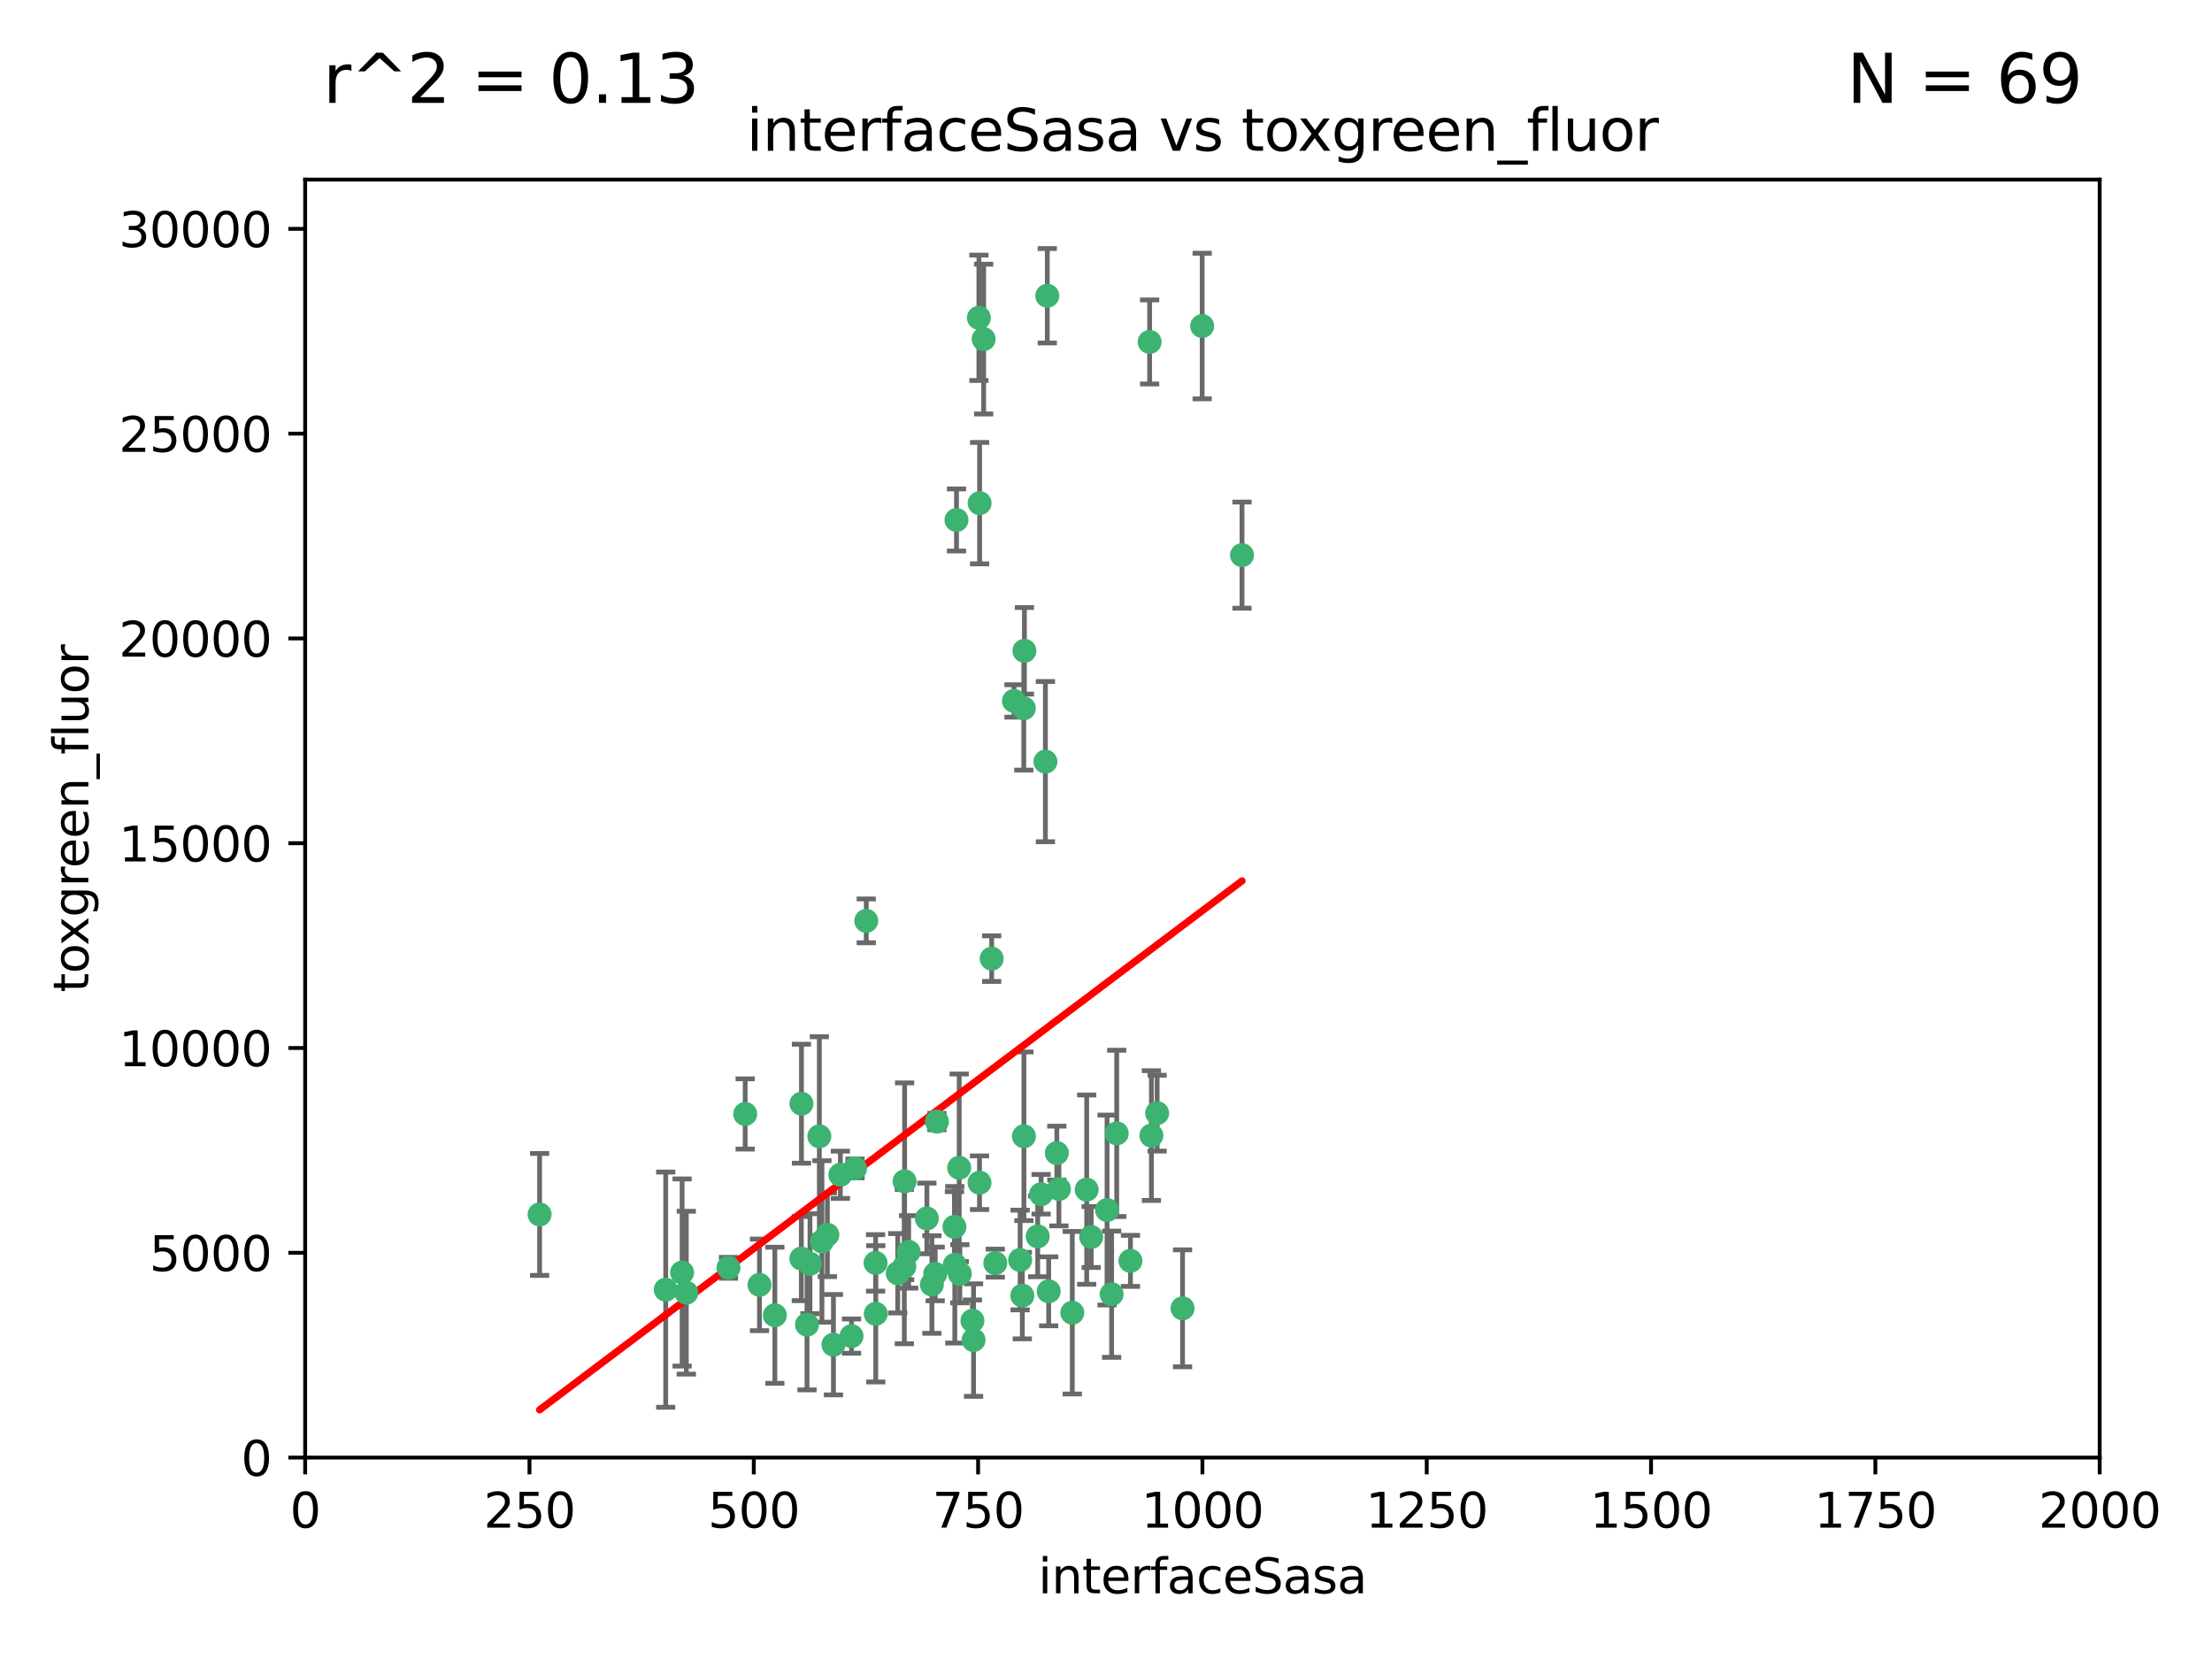 <?xml version="1.0" encoding="utf-8" standalone="no"?>
<!DOCTYPE svg PUBLIC "-//W3C//DTD SVG 1.1//EN"
  "http://www.w3.org/Graphics/SVG/1.1/DTD/svg11.dtd">
<svg xmlns:xlink="http://www.w3.org/1999/xlink" width="460.8pt" height="345.6pt" viewBox="0 0 460.8 345.6" xmlns="http://www.w3.org/2000/svg" version="1.1">
 <defs>
  <style type="text/css">*{stroke-linejoin: round; stroke-linecap: butt}</style>
 </defs>
 <g id="figure_1">
  <g id="patch_1">
   <path d="M 0 345.6 
L 460.8 345.6 
L 460.8 0 
L 0 0 
z
" style="fill: #ffffff"/>
  </g>
  <g id="axes_1">
   <g id="patch_2">
    <path d="M 63.571 303.64 
L 437.4 303.64 
L 437.4 37.411 
L 63.571 37.411 
z
" style="fill: #ffffff"/>
   </g>
   <g id="PathCollection_1">
    <defs>
     <path id="mb6d9fc0476" d="M 0 1.118 
C 0.297 1.118 0.581 1 0.791 0.791 
C 1 0.581 1.118 0.297 1.118 0 
C 1.118 -0.297 1 -0.581 0.791 -0.791 
C 0.581 -1 0.297 -1.118 0 -1.118 
C -0.297 -1.118 -0.581 -1 -0.791 -0.791 
C -1 -0.581 -1.118 -0.297 -1.118 0 
C -1.118 0.297 -1 0.581 -0.791 0.791 
C -0.581 1 -0.297 1.118 0 1.118 
z
" style="stroke: #3cb371"/>
    </defs>
    <g clip-path="url(#pb41dc3ad3b)">
     <use xlink:href="#mb6d9fc0476" x="239.489" y="71.233" style="fill: #3cb371; stroke: #3cb371"/>
     <use xlink:href="#mb6d9fc0476" x="250.437" y="67.919" style="fill: #3cb371; stroke: #3cb371"/>
     <use xlink:href="#mb6d9fc0476" x="218.168" y="61.614" style="fill: #3cb371; stroke: #3cb371"/>
     <use xlink:href="#mb6d9fc0476" x="258.734" y="115.648" style="fill: #3cb371; stroke: #3cb371"/>
     <use xlink:href="#mb6d9fc0476" x="213.404" y="135.578" style="fill: #3cb371; stroke: #3cb371"/>
     <use xlink:href="#mb6d9fc0476" x="204.916" y="70.635" style="fill: #3cb371; stroke: #3cb371"/>
     <use xlink:href="#mb6d9fc0476" x="213.275" y="147.553" style="fill: #3cb371; stroke: #3cb371"/>
     <use xlink:href="#mb6d9fc0476" x="206.585" y="199.703" style="fill: #3cb371; stroke: #3cb371"/>
     <use xlink:href="#mb6d9fc0476" x="239.86" y="236.558" style="fill: #3cb371; stroke: #3cb371"/>
     <use xlink:href="#mb6d9fc0476" x="199.256" y="108.323" style="fill: #3cb371; stroke: #3cb371"/>
     <use xlink:href="#mb6d9fc0476" x="216.882" y="248.785" style="fill: #3cb371; stroke: #3cb371"/>
     <use xlink:href="#mb6d9fc0476" x="217.777" y="158.661" style="fill: #3cb371; stroke: #3cb371"/>
     <use xlink:href="#mb6d9fc0476" x="203.92" y="66.198" style="fill: #3cb371; stroke: #3cb371"/>
     <use xlink:href="#mb6d9fc0476" x="204.073" y="104.816" style="fill: #3cb371; stroke: #3cb371"/>
     <use xlink:href="#mb6d9fc0476" x="226.377" y="247.823" style="fill: #3cb371; stroke: #3cb371"/>
     <use xlink:href="#mb6d9fc0476" x="227.314" y="257.691" style="fill: #3cb371; stroke: #3cb371"/>
     <use xlink:href="#mb6d9fc0476" x="232.635" y="236.101" style="fill: #3cb371; stroke: #3cb371"/>
     <use xlink:href="#mb6d9fc0476" x="231.574" y="269.608" style="fill: #3cb371; stroke: #3cb371"/>
     <use xlink:href="#mb6d9fc0476" x="216.174" y="257.563" style="fill: #3cb371; stroke: #3cb371"/>
     <use xlink:href="#mb6d9fc0476" x="220.589" y="247.687" style="fill: #3cb371; stroke: #3cb371"/>
     <use xlink:href="#mb6d9fc0476" x="230.62" y="252.071" style="fill: #3cb371; stroke: #3cb371"/>
     <use xlink:href="#mb6d9fc0476" x="212.968" y="269.901" style="fill: #3cb371; stroke: #3cb371"/>
     <use xlink:href="#mb6d9fc0476" x="178.12" y="243.408" style="fill: #3cb371; stroke: #3cb371"/>
     <use xlink:href="#mb6d9fc0476" x="246.349" y="272.55" style="fill: #3cb371; stroke: #3cb371"/>
     <use xlink:href="#mb6d9fc0476" x="220.157" y="240.21" style="fill: #3cb371; stroke: #3cb371"/>
     <use xlink:href="#mb6d9fc0476" x="235.495" y="262.658" style="fill: #3cb371; stroke: #3cb371"/>
     <use xlink:href="#mb6d9fc0476" x="180.458" y="191.833" style="fill: #3cb371; stroke: #3cb371"/>
     <use xlink:href="#mb6d9fc0476" x="211.23" y="146.019" style="fill: #3cb371; stroke: #3cb371"/>
     <use xlink:href="#mb6d9fc0476" x="202.811" y="279.16" style="fill: #3cb371; stroke: #3cb371"/>
     <use xlink:href="#mb6d9fc0476" x="223.376" y="273.467" style="fill: #3cb371; stroke: #3cb371"/>
     <use xlink:href="#mb6d9fc0476" x="212.512" y="262.484" style="fill: #3cb371; stroke: #3cb371"/>
     <use xlink:href="#mb6d9fc0476" x="198.905" y="263.471" style="fill: #3cb371; stroke: #3cb371"/>
     <use xlink:href="#mb6d9fc0476" x="202.578" y="275.127" style="fill: #3cb371; stroke: #3cb371"/>
     <use xlink:href="#mb6d9fc0476" x="188.387" y="263.853" style="fill: #3cb371; stroke: #3cb371"/>
     <use xlink:href="#mb6d9fc0476" x="194.819" y="265.379" style="fill: #3cb371; stroke: #3cb371"/>
     <use xlink:href="#mb6d9fc0476" x="194.129" y="267.588" style="fill: #3cb371; stroke: #3cb371"/>
     <use xlink:href="#mb6d9fc0476" x="218.463" y="269.002" style="fill: #3cb371; stroke: #3cb371"/>
     <use xlink:href="#mb6d9fc0476" x="213.303" y="236.707" style="fill: #3cb371; stroke: #3cb371"/>
     <use xlink:href="#mb6d9fc0476" x="177.389" y="278.339" style="fill: #3cb371; stroke: #3cb371"/>
     <use xlink:href="#mb6d9fc0476" x="199.948" y="265.349" style="fill: #3cb371; stroke: #3cb371"/>
     <use xlink:href="#mb6d9fc0476" x="182.396" y="263.083" style="fill: #3cb371; stroke: #3cb371"/>
     <use xlink:href="#mb6d9fc0476" x="151.757" y="264.102" style="fill: #3cb371; stroke: #3cb371"/>
     <use xlink:href="#mb6d9fc0476" x="207.338" y="263.135" style="fill: #3cb371; stroke: #3cb371"/>
     <use xlink:href="#mb6d9fc0476" x="175.066" y="244.732" style="fill: #3cb371; stroke: #3cb371"/>
     <use xlink:href="#mb6d9fc0476" x="199.821" y="243.268" style="fill: #3cb371; stroke: #3cb371"/>
     <use xlink:href="#mb6d9fc0476" x="166.935" y="262.185" style="fill: #3cb371; stroke: #3cb371"/>
     <use xlink:href="#mb6d9fc0476" x="198.83" y="255.576" style="fill: #3cb371; stroke: #3cb371"/>
     <use xlink:href="#mb6d9fc0476" x="172.357" y="257.22" style="fill: #3cb371; stroke: #3cb371"/>
     <use xlink:href="#mb6d9fc0476" x="166.957" y="229.921" style="fill: #3cb371; stroke: #3cb371"/>
     <use xlink:href="#mb6d9fc0476" x="241.052" y="231.89" style="fill: #3cb371; stroke: #3cb371"/>
     <use xlink:href="#mb6d9fc0476" x="193.088" y="253.825" style="fill: #3cb371; stroke: #3cb371"/>
     <use xlink:href="#mb6d9fc0476" x="112.41" y="252.987" style="fill: #3cb371; stroke: #3cb371"/>
     <use xlink:href="#mb6d9fc0476" x="188.445" y="246.088" style="fill: #3cb371; stroke: #3cb371"/>
     <use xlink:href="#mb6d9fc0476" x="170.686" y="236.712" style="fill: #3cb371; stroke: #3cb371"/>
     <use xlink:href="#mb6d9fc0476" x="173.619" y="280.126" style="fill: #3cb371; stroke: #3cb371"/>
     <use xlink:href="#mb6d9fc0476" x="142.971" y="269.294" style="fill: #3cb371; stroke: #3cb371"/>
     <use xlink:href="#mb6d9fc0476" x="155.238" y="232.062" style="fill: #3cb371; stroke: #3cb371"/>
     <use xlink:href="#mb6d9fc0476" x="161.415" y="273.991" style="fill: #3cb371; stroke: #3cb371"/>
     <use xlink:href="#mb6d9fc0476" x="195.181" y="233.649" style="fill: #3cb371; stroke: #3cb371"/>
     <use xlink:href="#mb6d9fc0476" x="168.116" y="275.949" style="fill: #3cb371; stroke: #3cb371"/>
     <use xlink:href="#mb6d9fc0476" x="138.681" y="268.661" style="fill: #3cb371; stroke: #3cb371"/>
     <use xlink:href="#mb6d9fc0476" x="204.052" y="246.377" style="fill: #3cb371; stroke: #3cb371"/>
     <use xlink:href="#mb6d9fc0476" x="187.013" y="265.242" style="fill: #3cb371; stroke: #3cb371"/>
     <use xlink:href="#mb6d9fc0476" x="158.215" y="267.66" style="fill: #3cb371; stroke: #3cb371"/>
     <use xlink:href="#mb6d9fc0476" x="189.29" y="260.788" style="fill: #3cb371; stroke: #3cb371"/>
     <use xlink:href="#mb6d9fc0476" x="182.439" y="273.693" style="fill: #3cb371; stroke: #3cb371"/>
     <use xlink:href="#mb6d9fc0476" x="171.225" y="258.619" style="fill: #3cb371; stroke: #3cb371"/>
     <use xlink:href="#mb6d9fc0476" x="142.096" y="265.088" style="fill: #3cb371; stroke: #3cb371"/>
     <use xlink:href="#mb6d9fc0476" x="168.733" y="263.254" style="fill: #3cb371; stroke: #3cb371"/>
    </g>
   </g>
   <g id="matplotlib.axis_1">
    <g id="xtick_1">
     <g id="line2d_1">
      <defs>
       <path id="m26ec06e435" d="M 0 0 
L 0 3.5 
" style="stroke: #000000; stroke-width: 0.8"/>
      </defs>
      <g>
       <use xlink:href="#m26ec06e435" x="63.571" y="303.64" style="stroke: #000000; stroke-width: 0.8"/>
      </g>
     </g>
     <g id="text_1">
      <!-- 0 -->
      <g transform="translate(60.39 318.238)scale(0.1 -0.1)">
       <defs>
        <path id="DejaVuSans-30" d="M 2034 4250 
Q 1547 4250 1301 3770 
Q 1056 3291 1056 2328 
Q 1056 1369 1301 889 
Q 1547 409 2034 409 
Q 2525 409 2770 889 
Q 3016 1369 3016 2328 
Q 3016 3291 2770 3770 
Q 2525 4250 2034 4250 
z
M 2034 4750 
Q 2819 4750 3233 4129 
Q 3647 3509 3647 2328 
Q 3647 1150 3233 529 
Q 2819 -91 2034 -91 
Q 1250 -91 836 529 
Q 422 1150 422 2328 
Q 422 3509 836 4129 
Q 1250 4750 2034 4750 
z
" transform="scale(0.016)"/>
       </defs>
       <use xlink:href="#DejaVuSans-30"/>
      </g>
     </g>
    </g>
    <g id="xtick_2">
     <g id="line2d_2">
      <g>
       <use xlink:href="#m26ec06e435" x="110.3" y="303.64" style="stroke: #000000; stroke-width: 0.8"/>
      </g>
     </g>
     <g id="text_2">
      <!-- 250 -->
      <g transform="translate(100.756 318.238)scale(0.1 -0.1)">
       <defs>
        <path id="DejaVuSans-32" d="M 1228 531 
L 3431 531 
L 3431 0 
L 469 0 
L 469 531 
Q 828 903 1448 1529 
Q 2069 2156 2228 2338 
Q 2531 2678 2651 2914 
Q 2772 3150 2772 3378 
Q 2772 3750 2511 3984 
Q 2250 4219 1831 4219 
Q 1534 4219 1204 4116 
Q 875 4013 500 3803 
L 500 4441 
Q 881 4594 1212 4672 
Q 1544 4750 1819 4750 
Q 2544 4750 2975 4387 
Q 3406 4025 3406 3419 
Q 3406 3131 3298 2873 
Q 3191 2616 2906 2266 
Q 2828 2175 2409 1742 
Q 1991 1309 1228 531 
z
" transform="scale(0.016)"/>
        <path id="DejaVuSans-35" d="M 691 4666 
L 3169 4666 
L 3169 4134 
L 1269 4134 
L 1269 2991 
Q 1406 3038 1543 3061 
Q 1681 3084 1819 3084 
Q 2600 3084 3056 2656 
Q 3513 2228 3513 1497 
Q 3513 744 3044 326 
Q 2575 -91 1722 -91 
Q 1428 -91 1123 -41 
Q 819 9 494 109 
L 494 744 
Q 775 591 1075 516 
Q 1375 441 1709 441 
Q 2250 441 2565 725 
Q 2881 1009 2881 1497 
Q 2881 1984 2565 2268 
Q 2250 2553 1709 2553 
Q 1456 2553 1204 2497 
Q 953 2441 691 2322 
L 691 4666 
z
" transform="scale(0.016)"/>
       </defs>
       <use xlink:href="#DejaVuSans-32"/>
       <use xlink:href="#DejaVuSans-35" x="63.623"/>
       <use xlink:href="#DejaVuSans-30" x="127.246"/>
      </g>
     </g>
    </g>
    <g id="xtick_3">
     <g id="line2d_3">
      <g>
       <use xlink:href="#m26ec06e435" x="157.028" y="303.64" style="stroke: #000000; stroke-width: 0.8"/>
      </g>
     </g>
     <g id="text_3">
      <!-- 500 -->
      <g transform="translate(147.485 318.238)scale(0.1 -0.1)">
       <use xlink:href="#DejaVuSans-35"/>
       <use xlink:href="#DejaVuSans-30" x="63.623"/>
       <use xlink:href="#DejaVuSans-30" x="127.246"/>
      </g>
     </g>
    </g>
    <g id="xtick_4">
     <g id="line2d_4">
      <g>
       <use xlink:href="#m26ec06e435" x="203.757" y="303.64" style="stroke: #000000; stroke-width: 0.8"/>
      </g>
     </g>
     <g id="text_4">
      <!-- 750 -->
      <g transform="translate(194.213 318.238)scale(0.1 -0.1)">
       <defs>
        <path id="DejaVuSans-37" d="M 525 4666 
L 3525 4666 
L 3525 4397 
L 1831 0 
L 1172 0 
L 2766 4134 
L 525 4134 
L 525 4666 
z
" transform="scale(0.016)"/>
       </defs>
       <use xlink:href="#DejaVuSans-37"/>
       <use xlink:href="#DejaVuSans-35" x="63.623"/>
       <use xlink:href="#DejaVuSans-30" x="127.246"/>
      </g>
     </g>
    </g>
    <g id="xtick_5">
     <g id="line2d_5">
      <g>
       <use xlink:href="#m26ec06e435" x="250.486" y="303.64" style="stroke: #000000; stroke-width: 0.8"/>
      </g>
     </g>
     <g id="text_5">
      <!-- 1000 -->
      <g transform="translate(237.761 318.238)scale(0.1 -0.1)">
       <defs>
        <path id="DejaVuSans-31" d="M 794 531 
L 1825 531 
L 1825 4091 
L 703 3866 
L 703 4441 
L 1819 4666 
L 2450 4666 
L 2450 531 
L 3481 531 
L 3481 0 
L 794 0 
L 794 531 
z
" transform="scale(0.016)"/>
       </defs>
       <use xlink:href="#DejaVuSans-31"/>
       <use xlink:href="#DejaVuSans-30" x="63.623"/>
       <use xlink:href="#DejaVuSans-30" x="127.246"/>
       <use xlink:href="#DejaVuSans-30" x="190.869"/>
      </g>
     </g>
    </g>
    <g id="xtick_6">
     <g id="line2d_6">
      <g>
       <use xlink:href="#m26ec06e435" x="297.214" y="303.64" style="stroke: #000000; stroke-width: 0.8"/>
      </g>
     </g>
     <g id="text_6">
      <!-- 1250 -->
      <g transform="translate(284.489 318.238)scale(0.1 -0.1)">
       <use xlink:href="#DejaVuSans-31"/>
       <use xlink:href="#DejaVuSans-32" x="63.623"/>
       <use xlink:href="#DejaVuSans-35" x="127.246"/>
       <use xlink:href="#DejaVuSans-30" x="190.869"/>
      </g>
     </g>
    </g>
    <g id="xtick_7">
     <g id="line2d_7">
      <g>
       <use xlink:href="#m26ec06e435" x="343.943" y="303.64" style="stroke: #000000; stroke-width: 0.8"/>
      </g>
     </g>
     <g id="text_7">
      <!-- 1500 -->
      <g transform="translate(331.218 318.238)scale(0.1 -0.1)">
       <use xlink:href="#DejaVuSans-31"/>
       <use xlink:href="#DejaVuSans-35" x="63.623"/>
       <use xlink:href="#DejaVuSans-30" x="127.246"/>
       <use xlink:href="#DejaVuSans-30" x="190.869"/>
      </g>
     </g>
    </g>
    <g id="xtick_8">
     <g id="line2d_8">
      <g>
       <use xlink:href="#m26ec06e435" x="390.671" y="303.64" style="stroke: #000000; stroke-width: 0.8"/>
      </g>
     </g>
     <g id="text_8">
      <!-- 1750 -->
      <g transform="translate(377.946 318.238)scale(0.1 -0.1)">
       <use xlink:href="#DejaVuSans-31"/>
       <use xlink:href="#DejaVuSans-37" x="63.623"/>
       <use xlink:href="#DejaVuSans-35" x="127.246"/>
       <use xlink:href="#DejaVuSans-30" x="190.869"/>
      </g>
     </g>
    </g>
    <g id="xtick_9">
     <g id="line2d_9">
      <g>
       <use xlink:href="#m26ec06e435" x="437.4" y="303.64" style="stroke: #000000; stroke-width: 0.8"/>
      </g>
     </g>
     <g id="text_9">
      <!-- 2000 -->
      <g transform="translate(424.675 318.238)scale(0.1 -0.1)">
       <use xlink:href="#DejaVuSans-32"/>
       <use xlink:href="#DejaVuSans-30" x="63.623"/>
       <use xlink:href="#DejaVuSans-30" x="127.246"/>
       <use xlink:href="#DejaVuSans-30" x="190.869"/>
      </g>
     </g>
    </g>
    <g id="text_10">
     <!-- interfaceSasa -->
     <g transform="translate(216.279 331.917)scale(0.1 -0.1)">
      <defs>
       <path id="DejaVuSans-69" d="M 603 3500 
L 1178 3500 
L 1178 0 
L 603 0 
L 603 3500 
z
M 603 4863 
L 1178 4863 
L 1178 4134 
L 603 4134 
L 603 4863 
z
" transform="scale(0.016)"/>
       <path id="DejaVuSans-6e" d="M 3513 2113 
L 3513 0 
L 2938 0 
L 2938 2094 
Q 2938 2591 2744 2837 
Q 2550 3084 2163 3084 
Q 1697 3084 1428 2787 
Q 1159 2491 1159 1978 
L 1159 0 
L 581 0 
L 581 3500 
L 1159 3500 
L 1159 2956 
Q 1366 3272 1645 3428 
Q 1925 3584 2291 3584 
Q 2894 3584 3203 3211 
Q 3513 2838 3513 2113 
z
" transform="scale(0.016)"/>
       <path id="DejaVuSans-74" d="M 1172 4494 
L 1172 3500 
L 2356 3500 
L 2356 3053 
L 1172 3053 
L 1172 1153 
Q 1172 725 1289 603 
Q 1406 481 1766 481 
L 2356 481 
L 2356 0 
L 1766 0 
Q 1100 0 847 248 
Q 594 497 594 1153 
L 594 3053 
L 172 3053 
L 172 3500 
L 594 3500 
L 594 4494 
L 1172 4494 
z
" transform="scale(0.016)"/>
       <path id="DejaVuSans-65" d="M 3597 1894 
L 3597 1613 
L 953 1613 
Q 991 1019 1311 708 
Q 1631 397 2203 397 
Q 2534 397 2845 478 
Q 3156 559 3463 722 
L 3463 178 
Q 3153 47 2828 -22 
Q 2503 -91 2169 -91 
Q 1331 -91 842 396 
Q 353 884 353 1716 
Q 353 2575 817 3079 
Q 1281 3584 2069 3584 
Q 2775 3584 3186 3129 
Q 3597 2675 3597 1894 
z
M 3022 2063 
Q 3016 2534 2758 2815 
Q 2500 3097 2075 3097 
Q 1594 3097 1305 2825 
Q 1016 2553 972 2059 
L 3022 2063 
z
" transform="scale(0.016)"/>
       <path id="DejaVuSans-72" d="M 2631 2963 
Q 2534 3019 2420 3045 
Q 2306 3072 2169 3072 
Q 1681 3072 1420 2755 
Q 1159 2438 1159 1844 
L 1159 0 
L 581 0 
L 581 3500 
L 1159 3500 
L 1159 2956 
Q 1341 3275 1631 3429 
Q 1922 3584 2338 3584 
Q 2397 3584 2469 3576 
Q 2541 3569 2628 3553 
L 2631 2963 
z
" transform="scale(0.016)"/>
       <path id="DejaVuSans-66" d="M 2375 4863 
L 2375 4384 
L 1825 4384 
Q 1516 4384 1395 4259 
Q 1275 4134 1275 3809 
L 1275 3500 
L 2222 3500 
L 2222 3053 
L 1275 3053 
L 1275 0 
L 697 0 
L 697 3053 
L 147 3053 
L 147 3500 
L 697 3500 
L 697 3744 
Q 697 4328 969 4595 
Q 1241 4863 1831 4863 
L 2375 4863 
z
" transform="scale(0.016)"/>
       <path id="DejaVuSans-61" d="M 2194 1759 
Q 1497 1759 1228 1600 
Q 959 1441 959 1056 
Q 959 750 1161 570 
Q 1363 391 1709 391 
Q 2188 391 2477 730 
Q 2766 1069 2766 1631 
L 2766 1759 
L 2194 1759 
z
M 3341 1997 
L 3341 0 
L 2766 0 
L 2766 531 
Q 2569 213 2275 61 
Q 1981 -91 1556 -91 
Q 1019 -91 701 211 
Q 384 513 384 1019 
Q 384 1609 779 1909 
Q 1175 2209 1959 2209 
L 2766 2209 
L 2766 2266 
Q 2766 2663 2505 2880 
Q 2244 3097 1772 3097 
Q 1472 3097 1187 3025 
Q 903 2953 641 2809 
L 641 3341 
Q 956 3463 1253 3523 
Q 1550 3584 1831 3584 
Q 2591 3584 2966 3190 
Q 3341 2797 3341 1997 
z
" transform="scale(0.016)"/>
       <path id="DejaVuSans-63" d="M 3122 3366 
L 3122 2828 
Q 2878 2963 2633 3030 
Q 2388 3097 2138 3097 
Q 1578 3097 1268 2742 
Q 959 2388 959 1747 
Q 959 1106 1268 751 
Q 1578 397 2138 397 
Q 2388 397 2633 464 
Q 2878 531 3122 666 
L 3122 134 
Q 2881 22 2623 -34 
Q 2366 -91 2075 -91 
Q 1284 -91 818 406 
Q 353 903 353 1747 
Q 353 2603 823 3093 
Q 1294 3584 2113 3584 
Q 2378 3584 2631 3529 
Q 2884 3475 3122 3366 
z
" transform="scale(0.016)"/>
       <path id="DejaVuSans-53" d="M 3425 4513 
L 3425 3897 
Q 3066 4069 2747 4153 
Q 2428 4238 2131 4238 
Q 1616 4238 1336 4038 
Q 1056 3838 1056 3469 
Q 1056 3159 1242 3001 
Q 1428 2844 1947 2747 
L 2328 2669 
Q 3034 2534 3370 2195 
Q 3706 1856 3706 1288 
Q 3706 609 3251 259 
Q 2797 -91 1919 -91 
Q 1588 -91 1214 -16 
Q 841 59 441 206 
L 441 856 
Q 825 641 1194 531 
Q 1563 422 1919 422 
Q 2459 422 2753 634 
Q 3047 847 3047 1241 
Q 3047 1584 2836 1778 
Q 2625 1972 2144 2069 
L 1759 2144 
Q 1053 2284 737 2584 
Q 422 2884 422 3419 
Q 422 4038 858 4394 
Q 1294 4750 2059 4750 
Q 2388 4750 2728 4690 
Q 3069 4631 3425 4513 
z
" transform="scale(0.016)"/>
       <path id="DejaVuSans-73" d="M 2834 3397 
L 2834 2853 
Q 2591 2978 2328 3040 
Q 2066 3103 1784 3103 
Q 1356 3103 1142 2972 
Q 928 2841 928 2578 
Q 928 2378 1081 2264 
Q 1234 2150 1697 2047 
L 1894 2003 
Q 2506 1872 2764 1633 
Q 3022 1394 3022 966 
Q 3022 478 2636 193 
Q 2250 -91 1575 -91 
Q 1294 -91 989 -36 
Q 684 19 347 128 
L 347 722 
Q 666 556 975 473 
Q 1284 391 1588 391 
Q 1994 391 2212 530 
Q 2431 669 2431 922 
Q 2431 1156 2273 1281 
Q 2116 1406 1581 1522 
L 1381 1569 
Q 847 1681 609 1914 
Q 372 2147 372 2553 
Q 372 3047 722 3315 
Q 1072 3584 1716 3584 
Q 2034 3584 2315 3537 
Q 2597 3491 2834 3397 
z
" transform="scale(0.016)"/>
      </defs>
      <use xlink:href="#DejaVuSans-69"/>
      <use xlink:href="#DejaVuSans-6e" x="27.783"/>
      <use xlink:href="#DejaVuSans-74" x="91.162"/>
      <use xlink:href="#DejaVuSans-65" x="130.371"/>
      <use xlink:href="#DejaVuSans-72" x="191.895"/>
      <use xlink:href="#DejaVuSans-66" x="233.008"/>
      <use xlink:href="#DejaVuSans-61" x="268.213"/>
      <use xlink:href="#DejaVuSans-63" x="329.492"/>
      <use xlink:href="#DejaVuSans-65" x="384.473"/>
      <use xlink:href="#DejaVuSans-53" x="445.996"/>
      <use xlink:href="#DejaVuSans-61" x="509.473"/>
      <use xlink:href="#DejaVuSans-73" x="570.752"/>
      <use xlink:href="#DejaVuSans-61" x="622.852"/>
     </g>
    </g>
   </g>
   <g id="matplotlib.axis_2">
    <g id="ytick_1">
     <g id="line2d_10">
      <defs>
       <path id="m965449a74c" d="M 0 0 
L -3.5 0 
" style="stroke: #000000; stroke-width: 0.8"/>
      </defs>
      <g>
       <use xlink:href="#m965449a74c" x="63.571" y="303.64" style="stroke: #000000; stroke-width: 0.8"/>
      </g>
     </g>
     <g id="text_11">
      <!-- 0 -->
      <g transform="translate(50.209 307.439)scale(0.1 -0.1)">
       <use xlink:href="#DejaVuSans-30"/>
      </g>
     </g>
    </g>
    <g id="ytick_2">
     <g id="line2d_11">
      <g>
       <use xlink:href="#m965449a74c" x="63.571" y="260.979" style="stroke: #000000; stroke-width: 0.8"/>
      </g>
     </g>
     <g id="text_12">
      <!-- 5000 -->
      <g transform="translate(31.121 264.778)scale(0.1 -0.1)">
       <use xlink:href="#DejaVuSans-35"/>
       <use xlink:href="#DejaVuSans-30" x="63.623"/>
       <use xlink:href="#DejaVuSans-30" x="127.246"/>
       <use xlink:href="#DejaVuSans-30" x="190.869"/>
      </g>
     </g>
    </g>
    <g id="ytick_3">
     <g id="line2d_12">
      <g>
       <use xlink:href="#m965449a74c" x="63.571" y="218.317" style="stroke: #000000; stroke-width: 0.8"/>
      </g>
     </g>
     <g id="text_13">
      <!-- 10000 -->
      <g transform="translate(24.759 222.116)scale(0.1 -0.1)">
       <use xlink:href="#DejaVuSans-31"/>
       <use xlink:href="#DejaVuSans-30" x="63.623"/>
       <use xlink:href="#DejaVuSans-30" x="127.246"/>
       <use xlink:href="#DejaVuSans-30" x="190.869"/>
       <use xlink:href="#DejaVuSans-30" x="254.492"/>
      </g>
     </g>
    </g>
    <g id="ytick_4">
     <g id="line2d_13">
      <g>
       <use xlink:href="#m965449a74c" x="63.571" y="175.656" style="stroke: #000000; stroke-width: 0.8"/>
      </g>
     </g>
     <g id="text_14">
      <!-- 15000 -->
      <g transform="translate(24.759 179.455)scale(0.1 -0.1)">
       <use xlink:href="#DejaVuSans-31"/>
       <use xlink:href="#DejaVuSans-35" x="63.623"/>
       <use xlink:href="#DejaVuSans-30" x="127.246"/>
       <use xlink:href="#DejaVuSans-30" x="190.869"/>
       <use xlink:href="#DejaVuSans-30" x="254.492"/>
      </g>
     </g>
    </g>
    <g id="ytick_5">
     <g id="line2d_14">
      <g>
       <use xlink:href="#m965449a74c" x="63.571" y="132.994" style="stroke: #000000; stroke-width: 0.8"/>
      </g>
     </g>
     <g id="text_15">
      <!-- 20000 -->
      <g transform="translate(24.759 136.794)scale(0.1 -0.1)">
       <use xlink:href="#DejaVuSans-32"/>
       <use xlink:href="#DejaVuSans-30" x="63.623"/>
       <use xlink:href="#DejaVuSans-30" x="127.246"/>
       <use xlink:href="#DejaVuSans-30" x="190.869"/>
       <use xlink:href="#DejaVuSans-30" x="254.492"/>
      </g>
     </g>
    </g>
    <g id="ytick_6">
     <g id="line2d_15">
      <g>
       <use xlink:href="#m965449a74c" x="63.571" y="90.333" style="stroke: #000000; stroke-width: 0.8"/>
      </g>
     </g>
     <g id="text_16">
      <!-- 25000 -->
      <g transform="translate(24.759 94.132)scale(0.1 -0.1)">
       <use xlink:href="#DejaVuSans-32"/>
       <use xlink:href="#DejaVuSans-35" x="63.623"/>
       <use xlink:href="#DejaVuSans-30" x="127.246"/>
       <use xlink:href="#DejaVuSans-30" x="190.869"/>
       <use xlink:href="#DejaVuSans-30" x="254.492"/>
      </g>
     </g>
    </g>
    <g id="ytick_7">
     <g id="line2d_16">
      <g>
       <use xlink:href="#m965449a74c" x="63.571" y="47.672" style="stroke: #000000; stroke-width: 0.8"/>
      </g>
     </g>
     <g id="text_17">
      <!-- 30000 -->
      <g transform="translate(24.759 51.471)scale(0.1 -0.1)">
       <defs>
        <path id="DejaVuSans-33" d="M 2597 2516 
Q 3050 2419 3304 2112 
Q 3559 1806 3559 1356 
Q 3559 666 3084 287 
Q 2609 -91 1734 -91 
Q 1441 -91 1130 -33 
Q 819 25 488 141 
L 488 750 
Q 750 597 1062 519 
Q 1375 441 1716 441 
Q 2309 441 2620 675 
Q 2931 909 2931 1356 
Q 2931 1769 2642 2001 
Q 2353 2234 1838 2234 
L 1294 2234 
L 1294 2753 
L 1863 2753 
Q 2328 2753 2575 2939 
Q 2822 3125 2822 3475 
Q 2822 3834 2567 4026 
Q 2313 4219 1838 4219 
Q 1578 4219 1281 4162 
Q 984 4106 628 3988 
L 628 4550 
Q 988 4650 1302 4700 
Q 1616 4750 1894 4750 
Q 2613 4750 3031 4423 
Q 3450 4097 3450 3541 
Q 3450 3153 3228 2886 
Q 3006 2619 2597 2516 
z
" transform="scale(0.016)"/>
       </defs>
       <use xlink:href="#DejaVuSans-33"/>
       <use xlink:href="#DejaVuSans-30" x="63.623"/>
       <use xlink:href="#DejaVuSans-30" x="127.246"/>
       <use xlink:href="#DejaVuSans-30" x="190.869"/>
       <use xlink:href="#DejaVuSans-30" x="254.492"/>
      </g>
     </g>
    </g>
    <g id="text_18">
     <!-- toxgreen_fluor -->
     <g transform="translate(18.401 206.72)rotate(-90)scale(0.1 -0.1)">
      <defs>
       <path id="DejaVuSans-6f" d="M 1959 3097 
Q 1497 3097 1228 2736 
Q 959 2375 959 1747 
Q 959 1119 1226 758 
Q 1494 397 1959 397 
Q 2419 397 2687 759 
Q 2956 1122 2956 1747 
Q 2956 2369 2687 2733 
Q 2419 3097 1959 3097 
z
M 1959 3584 
Q 2709 3584 3137 3096 
Q 3566 2609 3566 1747 
Q 3566 888 3137 398 
Q 2709 -91 1959 -91 
Q 1206 -91 779 398 
Q 353 888 353 1747 
Q 353 2609 779 3096 
Q 1206 3584 1959 3584 
z
" transform="scale(0.016)"/>
       <path id="DejaVuSans-78" d="M 3513 3500 
L 2247 1797 
L 3578 0 
L 2900 0 
L 1881 1375 
L 863 0 
L 184 0 
L 1544 1831 
L 300 3500 
L 978 3500 
L 1906 2253 
L 2834 3500 
L 3513 3500 
z
" transform="scale(0.016)"/>
       <path id="DejaVuSans-67" d="M 2906 1791 
Q 2906 2416 2648 2759 
Q 2391 3103 1925 3103 
Q 1463 3103 1205 2759 
Q 947 2416 947 1791 
Q 947 1169 1205 825 
Q 1463 481 1925 481 
Q 2391 481 2648 825 
Q 2906 1169 2906 1791 
z
M 3481 434 
Q 3481 -459 3084 -895 
Q 2688 -1331 1869 -1331 
Q 1566 -1331 1297 -1286 
Q 1028 -1241 775 -1147 
L 775 -588 
Q 1028 -725 1275 -790 
Q 1522 -856 1778 -856 
Q 2344 -856 2625 -561 
Q 2906 -266 2906 331 
L 2906 616 
Q 2728 306 2450 153 
Q 2172 0 1784 0 
Q 1141 0 747 490 
Q 353 981 353 1791 
Q 353 2603 747 3093 
Q 1141 3584 1784 3584 
Q 2172 3584 2450 3431 
Q 2728 3278 2906 2969 
L 2906 3500 
L 3481 3500 
L 3481 434 
z
" transform="scale(0.016)"/>
       <path id="DejaVuSans-5f" d="M 3263 -1063 
L 3263 -1509 
L -63 -1509 
L -63 -1063 
L 3263 -1063 
z
" transform="scale(0.016)"/>
       <path id="DejaVuSans-6c" d="M 603 4863 
L 1178 4863 
L 1178 0 
L 603 0 
L 603 4863 
z
" transform="scale(0.016)"/>
       <path id="DejaVuSans-75" d="M 544 1381 
L 544 3500 
L 1119 3500 
L 1119 1403 
Q 1119 906 1312 657 
Q 1506 409 1894 409 
Q 2359 409 2629 706 
Q 2900 1003 2900 1516 
L 2900 3500 
L 3475 3500 
L 3475 0 
L 2900 0 
L 2900 538 
Q 2691 219 2414 64 
Q 2138 -91 1772 -91 
Q 1169 -91 856 284 
Q 544 659 544 1381 
z
M 1991 3584 
L 1991 3584 
z
" transform="scale(0.016)"/>
      </defs>
      <use xlink:href="#DejaVuSans-74"/>
      <use xlink:href="#DejaVuSans-6f" x="39.209"/>
      <use xlink:href="#DejaVuSans-78" x="97.266"/>
      <use xlink:href="#DejaVuSans-67" x="156.445"/>
      <use xlink:href="#DejaVuSans-72" x="219.922"/>
      <use xlink:href="#DejaVuSans-65" x="258.785"/>
      <use xlink:href="#DejaVuSans-65" x="320.309"/>
      <use xlink:href="#DejaVuSans-6e" x="381.832"/>
      <use xlink:href="#DejaVuSans-5f" x="445.211"/>
      <use xlink:href="#DejaVuSans-66" x="495.211"/>
      <use xlink:href="#DejaVuSans-6c" x="530.416"/>
      <use xlink:href="#DejaVuSans-75" x="558.199"/>
      <use xlink:href="#DejaVuSans-6f" x="621.578"/>
      <use xlink:href="#DejaVuSans-72" x="682.76"/>
     </g>
    </g>
   </g>
   <g id="LineCollection_1">
    <path d="M 239.489 79.988 
L 239.489 62.478 
" clip-path="url(#pb41dc3ad3b)" style="fill: none; stroke: #696969"/>
    <path d="M 250.437 83.087 
L 250.437 52.751 
" clip-path="url(#pb41dc3ad3b)" style="fill: none; stroke: #696969"/>
    <path d="M 218.168 71.449 
L 218.168 51.779 
" clip-path="url(#pb41dc3ad3b)" style="fill: none; stroke: #696969"/>
    <path d="M 258.734 126.703 
L 258.734 104.593 
" clip-path="url(#pb41dc3ad3b)" style="fill: none; stroke: #696969"/>
    <path d="M 213.404 144.593 
L 213.404 126.564 
" clip-path="url(#pb41dc3ad3b)" style="fill: none; stroke: #696969"/>
    <path d="M 204.916 86.238 
L 204.916 55.032 
" clip-path="url(#pb41dc3ad3b)" style="fill: none; stroke: #696969"/>
    <path d="M 213.275 160.428 
L 213.275 134.678 
" clip-path="url(#pb41dc3ad3b)" style="fill: none; stroke: #696969"/>
    <path d="M 206.585 204.448 
L 206.585 194.959 
" clip-path="url(#pb41dc3ad3b)" style="fill: none; stroke: #696969"/>
    <path d="M 239.86 250.072 
L 239.86 223.044 
" clip-path="url(#pb41dc3ad3b)" style="fill: none; stroke: #696969"/>
    <path d="M 199.256 114.789 
L 199.256 101.857 
" clip-path="url(#pb41dc3ad3b)" style="fill: none; stroke: #696969"/>
    <path d="M 216.882 252.906 
L 216.882 244.665 
" clip-path="url(#pb41dc3ad3b)" style="fill: none; stroke: #696969"/>
    <path d="M 217.777 175.352 
L 217.777 141.971 
" clip-path="url(#pb41dc3ad3b)" style="fill: none; stroke: #696969"/>
    <path d="M 203.92 79.261 
L 203.92 53.136 
" clip-path="url(#pb41dc3ad3b)" style="fill: none; stroke: #696969"/>
    <path d="M 204.073 117.463 
L 204.073 92.17 
" clip-path="url(#pb41dc3ad3b)" style="fill: none; stroke: #696969"/>
    <path d="M 226.377 267.542 
L 226.377 228.105 
" clip-path="url(#pb41dc3ad3b)" style="fill: none; stroke: #696969"/>
    <path d="M 227.314 264.04 
L 227.314 251.341 
" clip-path="url(#pb41dc3ad3b)" style="fill: none; stroke: #696969"/>
    <path d="M 232.635 253.415 
L 232.635 218.787 
" clip-path="url(#pb41dc3ad3b)" style="fill: none; stroke: #696969"/>
    <path d="M 231.574 282.759 
L 231.574 256.457 
" clip-path="url(#pb41dc3ad3b)" style="fill: none; stroke: #696969"/>
    <path d="M 216.174 265.96 
L 216.174 249.167 
" clip-path="url(#pb41dc3ad3b)" style="fill: none; stroke: #696969"/>
    <path d="M 220.589 255.374 
L 220.589 240 
" clip-path="url(#pb41dc3ad3b)" style="fill: none; stroke: #696969"/>
    <path d="M 230.62 271.851 
L 230.62 232.291 
" clip-path="url(#pb41dc3ad3b)" style="fill: none; stroke: #696969"/>
    <path d="M 212.968 278.911 
L 212.968 260.891 
" clip-path="url(#pb41dc3ad3b)" style="fill: none; stroke: #696969"/>
    <path d="M 178.12 245.372 
L 178.12 241.444 
" clip-path="url(#pb41dc3ad3b)" style="fill: none; stroke: #696969"/>
    <path d="M 246.349 284.734 
L 246.349 260.365 
" clip-path="url(#pb41dc3ad3b)" style="fill: none; stroke: #696969"/>
    <path d="M 220.157 245.824 
L 220.157 234.595 
" clip-path="url(#pb41dc3ad3b)" style="fill: none; stroke: #696969"/>
    <path d="M 235.495 267.976 
L 235.495 257.34 
" clip-path="url(#pb41dc3ad3b)" style="fill: none; stroke: #696969"/>
    <path d="M 180.458 196.4 
L 180.458 187.265 
" clip-path="url(#pb41dc3ad3b)" style="fill: none; stroke: #696969"/>
    <path d="M 211.23 149.392 
L 211.23 142.646 
" clip-path="url(#pb41dc3ad3b)" style="fill: none; stroke: #696969"/>
    <path d="M 202.811 290.881 
L 202.811 267.438 
" clip-path="url(#pb41dc3ad3b)" style="fill: none; stroke: #696969"/>
    <path d="M 223.376 290.399 
L 223.376 256.535 
" clip-path="url(#pb41dc3ad3b)" style="fill: none; stroke: #696969"/>
    <path d="M 212.512 272.869 
L 212.512 252.099 
" clip-path="url(#pb41dc3ad3b)" style="fill: none; stroke: #696969"/>
    <path d="M 198.905 279.778 
L 198.905 247.164 
" clip-path="url(#pb41dc3ad3b)" style="fill: none; stroke: #696969"/>
    <path d="M 202.578 279.45 
L 202.578 270.803 
" clip-path="url(#pb41dc3ad3b)" style="fill: none; stroke: #696969"/>
    <path d="M 188.387 279.92 
L 188.387 247.787 
" clip-path="url(#pb41dc3ad3b)" style="fill: none; stroke: #696969"/>
    <path d="M 194.819 270.965 
L 194.819 259.793 
" clip-path="url(#pb41dc3ad3b)" style="fill: none; stroke: #696969"/>
    <path d="M 194.129 277.751 
L 194.129 257.425 
" clip-path="url(#pb41dc3ad3b)" style="fill: none; stroke: #696969"/>
    <path d="M 218.463 276.194 
L 218.463 261.811 
" clip-path="url(#pb41dc3ad3b)" style="fill: none; stroke: #696969"/>
    <path d="M 213.303 254.273 
L 213.303 219.142 
" clip-path="url(#pb41dc3ad3b)" style="fill: none; stroke: #696969"/>
    <path d="M 177.389 281.906 
L 177.389 274.773 
" clip-path="url(#pb41dc3ad3b)" style="fill: none; stroke: #696969"/>
    <path d="M 199.948 271.412 
L 199.948 259.287 
" clip-path="url(#pb41dc3ad3b)" style="fill: none; stroke: #696969"/>
    <path d="M 182.396 268.964 
L 182.396 257.202 
" clip-path="url(#pb41dc3ad3b)" style="fill: none; stroke: #696969"/>
    <path d="M 151.757 266.28 
L 151.757 261.924 
" clip-path="url(#pb41dc3ad3b)" style="fill: none; stroke: #696969"/>
    <path d="M 207.338 266.057 
L 207.338 260.214 
" clip-path="url(#pb41dc3ad3b)" style="fill: none; stroke: #696969"/>
    <path d="M 175.066 249.66 
L 175.066 239.805 
" clip-path="url(#pb41dc3ad3b)" style="fill: none; stroke: #696969"/>
    <path d="M 199.821 262.802 
L 199.821 223.734 
" clip-path="url(#pb41dc3ad3b)" style="fill: none; stroke: #696969"/>
    <path d="M 166.935 270.952 
L 166.935 253.418 
" clip-path="url(#pb41dc3ad3b)" style="fill: none; stroke: #696969"/>
    <path d="M 198.83 262.901 
L 198.83 248.251 
" clip-path="url(#pb41dc3ad3b)" style="fill: none; stroke: #696969"/>
    <path d="M 172.357 265.942 
L 172.357 248.497 
" clip-path="url(#pb41dc3ad3b)" style="fill: none; stroke: #696969"/>
    <path d="M 166.957 242.315 
L 166.957 217.527 
" clip-path="url(#pb41dc3ad3b)" style="fill: none; stroke: #696969"/>
    <path d="M 241.052 239.792 
L 241.052 223.988 
" clip-path="url(#pb41dc3ad3b)" style="fill: none; stroke: #696969"/>
    <path d="M 193.088 261.19 
L 193.088 246.46 
" clip-path="url(#pb41dc3ad3b)" style="fill: none; stroke: #696969"/>
    <path d="M 112.41 265.691 
L 112.41 240.284 
" clip-path="url(#pb41dc3ad3b)" style="fill: none; stroke: #696969"/>
    <path d="M 188.445 266.584 
L 188.445 225.592 
" clip-path="url(#pb41dc3ad3b)" style="fill: none; stroke: #696969"/>
    <path d="M 170.686 257.45 
L 170.686 215.974 
" clip-path="url(#pb41dc3ad3b)" style="fill: none; stroke: #696969"/>
    <path d="M 173.619 290.584 
L 173.619 269.668 
" clip-path="url(#pb41dc3ad3b)" style="fill: none; stroke: #696969"/>
    <path d="M 142.971 286.257 
L 142.971 252.332 
" clip-path="url(#pb41dc3ad3b)" style="fill: none; stroke: #696969"/>
    <path d="M 155.238 239.379 
L 155.238 224.745 
" clip-path="url(#pb41dc3ad3b)" style="fill: none; stroke: #696969"/>
    <path d="M 161.415 288.17 
L 161.415 259.811 
" clip-path="url(#pb41dc3ad3b)" style="fill: none; stroke: #696969"/>
    <path d="M 195.181 235.359 
L 195.181 231.938 
" clip-path="url(#pb41dc3ad3b)" style="fill: none; stroke: #696969"/>
    <path d="M 168.116 289.537 
L 168.116 262.36 
" clip-path="url(#pb41dc3ad3b)" style="fill: none; stroke: #696969"/>
    <path d="M 138.681 293.159 
L 138.681 244.164 
" clip-path="url(#pb41dc3ad3b)" style="fill: none; stroke: #696969"/>
    <path d="M 204.052 251.964 
L 204.052 240.79 
" clip-path="url(#pb41dc3ad3b)" style="fill: none; stroke: #696969"/>
    <path d="M 187.013 273.505 
L 187.013 256.98 
" clip-path="url(#pb41dc3ad3b)" style="fill: none; stroke: #696969"/>
    <path d="M 158.215 277.198 
L 158.215 258.121 
" clip-path="url(#pb41dc3ad3b)" style="fill: none; stroke: #696969"/>
    <path d="M 189.29 268.334 
L 189.29 253.243 
" clip-path="url(#pb41dc3ad3b)" style="fill: none; stroke: #696969"/>
    <path d="M 182.439 287.888 
L 182.439 259.498 
" clip-path="url(#pb41dc3ad3b)" style="fill: none; stroke: #696969"/>
    <path d="M 171.225 275.437 
L 171.225 241.801 
" clip-path="url(#pb41dc3ad3b)" style="fill: none; stroke: #696969"/>
    <path d="M 142.096 284.585 
L 142.096 245.59 
" clip-path="url(#pb41dc3ad3b)" style="fill: none; stroke: #696969"/>
    <path d="M 168.733 273.664 
L 168.733 252.844 
" clip-path="url(#pb41dc3ad3b)" style="fill: none; stroke: #696969"/>
   </g>
   <g id="line2d_17">
    <defs>
     <path id="m52b68494e6" d="M 2 0 
L -2 -0 
" style="stroke: #696969"/>
    </defs>
    <g clip-path="url(#pb41dc3ad3b)">
     <use xlink:href="#m52b68494e6" x="239.489" y="79.988" style="fill: #696969; stroke: #696969"/>
     <use xlink:href="#m52b68494e6" x="250.437" y="83.087" style="fill: #696969; stroke: #696969"/>
     <use xlink:href="#m52b68494e6" x="218.168" y="71.449" style="fill: #696969; stroke: #696969"/>
     <use xlink:href="#m52b68494e6" x="258.734" y="126.703" style="fill: #696969; stroke: #696969"/>
     <use xlink:href="#m52b68494e6" x="213.404" y="144.593" style="fill: #696969; stroke: #696969"/>
     <use xlink:href="#m52b68494e6" x="204.916" y="86.238" style="fill: #696969; stroke: #696969"/>
     <use xlink:href="#m52b68494e6" x="213.275" y="160.428" style="fill: #696969; stroke: #696969"/>
     <use xlink:href="#m52b68494e6" x="206.585" y="204.448" style="fill: #696969; stroke: #696969"/>
     <use xlink:href="#m52b68494e6" x="239.86" y="250.072" style="fill: #696969; stroke: #696969"/>
     <use xlink:href="#m52b68494e6" x="199.256" y="114.789" style="fill: #696969; stroke: #696969"/>
     <use xlink:href="#m52b68494e6" x="216.882" y="252.906" style="fill: #696969; stroke: #696969"/>
     <use xlink:href="#m52b68494e6" x="217.777" y="175.352" style="fill: #696969; stroke: #696969"/>
     <use xlink:href="#m52b68494e6" x="203.92" y="79.261" style="fill: #696969; stroke: #696969"/>
     <use xlink:href="#m52b68494e6" x="204.073" y="117.463" style="fill: #696969; stroke: #696969"/>
     <use xlink:href="#m52b68494e6" x="226.377" y="267.542" style="fill: #696969; stroke: #696969"/>
     <use xlink:href="#m52b68494e6" x="227.314" y="264.04" style="fill: #696969; stroke: #696969"/>
     <use xlink:href="#m52b68494e6" x="232.635" y="253.415" style="fill: #696969; stroke: #696969"/>
     <use xlink:href="#m52b68494e6" x="231.574" y="282.759" style="fill: #696969; stroke: #696969"/>
     <use xlink:href="#m52b68494e6" x="216.174" y="265.96" style="fill: #696969; stroke: #696969"/>
     <use xlink:href="#m52b68494e6" x="220.589" y="255.374" style="fill: #696969; stroke: #696969"/>
     <use xlink:href="#m52b68494e6" x="230.62" y="271.851" style="fill: #696969; stroke: #696969"/>
     <use xlink:href="#m52b68494e6" x="212.968" y="278.911" style="fill: #696969; stroke: #696969"/>
     <use xlink:href="#m52b68494e6" x="178.12" y="245.372" style="fill: #696969; stroke: #696969"/>
     <use xlink:href="#m52b68494e6" x="246.349" y="284.734" style="fill: #696969; stroke: #696969"/>
     <use xlink:href="#m52b68494e6" x="220.157" y="245.824" style="fill: #696969; stroke: #696969"/>
     <use xlink:href="#m52b68494e6" x="235.495" y="267.976" style="fill: #696969; stroke: #696969"/>
     <use xlink:href="#m52b68494e6" x="180.458" y="196.4" style="fill: #696969; stroke: #696969"/>
     <use xlink:href="#m52b68494e6" x="211.23" y="149.392" style="fill: #696969; stroke: #696969"/>
     <use xlink:href="#m52b68494e6" x="202.811" y="290.881" style="fill: #696969; stroke: #696969"/>
     <use xlink:href="#m52b68494e6" x="223.376" y="290.399" style="fill: #696969; stroke: #696969"/>
     <use xlink:href="#m52b68494e6" x="212.512" y="272.869" style="fill: #696969; stroke: #696969"/>
     <use xlink:href="#m52b68494e6" x="198.905" y="279.778" style="fill: #696969; stroke: #696969"/>
     <use xlink:href="#m52b68494e6" x="202.578" y="279.45" style="fill: #696969; stroke: #696969"/>
     <use xlink:href="#m52b68494e6" x="188.387" y="279.92" style="fill: #696969; stroke: #696969"/>
     <use xlink:href="#m52b68494e6" x="194.819" y="270.965" style="fill: #696969; stroke: #696969"/>
     <use xlink:href="#m52b68494e6" x="194.129" y="277.751" style="fill: #696969; stroke: #696969"/>
     <use xlink:href="#m52b68494e6" x="218.463" y="276.194" style="fill: #696969; stroke: #696969"/>
     <use xlink:href="#m52b68494e6" x="213.303" y="254.273" style="fill: #696969; stroke: #696969"/>
     <use xlink:href="#m52b68494e6" x="177.389" y="281.906" style="fill: #696969; stroke: #696969"/>
     <use xlink:href="#m52b68494e6" x="199.948" y="271.412" style="fill: #696969; stroke: #696969"/>
     <use xlink:href="#m52b68494e6" x="182.396" y="268.964" style="fill: #696969; stroke: #696969"/>
     <use xlink:href="#m52b68494e6" x="151.757" y="266.28" style="fill: #696969; stroke: #696969"/>
     <use xlink:href="#m52b68494e6" x="207.338" y="266.057" style="fill: #696969; stroke: #696969"/>
     <use xlink:href="#m52b68494e6" x="175.066" y="249.66" style="fill: #696969; stroke: #696969"/>
     <use xlink:href="#m52b68494e6" x="199.821" y="262.802" style="fill: #696969; stroke: #696969"/>
     <use xlink:href="#m52b68494e6" x="166.935" y="270.952" style="fill: #696969; stroke: #696969"/>
     <use xlink:href="#m52b68494e6" x="198.83" y="262.901" style="fill: #696969; stroke: #696969"/>
     <use xlink:href="#m52b68494e6" x="172.357" y="265.942" style="fill: #696969; stroke: #696969"/>
     <use xlink:href="#m52b68494e6" x="166.957" y="242.315" style="fill: #696969; stroke: #696969"/>
     <use xlink:href="#m52b68494e6" x="241.052" y="239.792" style="fill: #696969; stroke: #696969"/>
     <use xlink:href="#m52b68494e6" x="193.088" y="261.19" style="fill: #696969; stroke: #696969"/>
     <use xlink:href="#m52b68494e6" x="112.41" y="265.691" style="fill: #696969; stroke: #696969"/>
     <use xlink:href="#m52b68494e6" x="188.445" y="266.584" style="fill: #696969; stroke: #696969"/>
     <use xlink:href="#m52b68494e6" x="170.686" y="257.45" style="fill: #696969; stroke: #696969"/>
     <use xlink:href="#m52b68494e6" x="173.619" y="290.584" style="fill: #696969; stroke: #696969"/>
     <use xlink:href="#m52b68494e6" x="142.971" y="286.257" style="fill: #696969; stroke: #696969"/>
     <use xlink:href="#m52b68494e6" x="155.238" y="239.379" style="fill: #696969; stroke: #696969"/>
     <use xlink:href="#m52b68494e6" x="161.415" y="288.17" style="fill: #696969; stroke: #696969"/>
     <use xlink:href="#m52b68494e6" x="195.181" y="235.359" style="fill: #696969; stroke: #696969"/>
     <use xlink:href="#m52b68494e6" x="168.116" y="289.537" style="fill: #696969; stroke: #696969"/>
     <use xlink:href="#m52b68494e6" x="138.681" y="293.159" style="fill: #696969; stroke: #696969"/>
     <use xlink:href="#m52b68494e6" x="204.052" y="251.964" style="fill: #696969; stroke: #696969"/>
     <use xlink:href="#m52b68494e6" x="187.013" y="273.505" style="fill: #696969; stroke: #696969"/>
     <use xlink:href="#m52b68494e6" x="158.215" y="277.198" style="fill: #696969; stroke: #696969"/>
     <use xlink:href="#m52b68494e6" x="189.29" y="268.334" style="fill: #696969; stroke: #696969"/>
     <use xlink:href="#m52b68494e6" x="182.439" y="287.888" style="fill: #696969; stroke: #696969"/>
     <use xlink:href="#m52b68494e6" x="171.225" y="275.437" style="fill: #696969; stroke: #696969"/>
     <use xlink:href="#m52b68494e6" x="142.096" y="284.585" style="fill: #696969; stroke: #696969"/>
     <use xlink:href="#m52b68494e6" x="168.733" y="273.664" style="fill: #696969; stroke: #696969"/>
    </g>
   </g>
   <g id="line2d_18">
    <g clip-path="url(#pb41dc3ad3b)">
     <use xlink:href="#m52b68494e6" x="239.489" y="62.478" style="fill: #696969; stroke: #696969"/>
     <use xlink:href="#m52b68494e6" x="250.437" y="52.751" style="fill: #696969; stroke: #696969"/>
     <use xlink:href="#m52b68494e6" x="218.168" y="51.779" style="fill: #696969; stroke: #696969"/>
     <use xlink:href="#m52b68494e6" x="258.734" y="104.593" style="fill: #696969; stroke: #696969"/>
     <use xlink:href="#m52b68494e6" x="213.404" y="126.564" style="fill: #696969; stroke: #696969"/>
     <use xlink:href="#m52b68494e6" x="204.916" y="55.032" style="fill: #696969; stroke: #696969"/>
     <use xlink:href="#m52b68494e6" x="213.275" y="134.678" style="fill: #696969; stroke: #696969"/>
     <use xlink:href="#m52b68494e6" x="206.585" y="194.959" style="fill: #696969; stroke: #696969"/>
     <use xlink:href="#m52b68494e6" x="239.86" y="223.044" style="fill: #696969; stroke: #696969"/>
     <use xlink:href="#m52b68494e6" x="199.256" y="101.857" style="fill: #696969; stroke: #696969"/>
     <use xlink:href="#m52b68494e6" x="216.882" y="244.665" style="fill: #696969; stroke: #696969"/>
     <use xlink:href="#m52b68494e6" x="217.777" y="141.971" style="fill: #696969; stroke: #696969"/>
     <use xlink:href="#m52b68494e6" x="203.92" y="53.136" style="fill: #696969; stroke: #696969"/>
     <use xlink:href="#m52b68494e6" x="204.073" y="92.17" style="fill: #696969; stroke: #696969"/>
     <use xlink:href="#m52b68494e6" x="226.377" y="228.105" style="fill: #696969; stroke: #696969"/>
     <use xlink:href="#m52b68494e6" x="227.314" y="251.341" style="fill: #696969; stroke: #696969"/>
     <use xlink:href="#m52b68494e6" x="232.635" y="218.787" style="fill: #696969; stroke: #696969"/>
     <use xlink:href="#m52b68494e6" x="231.574" y="256.457" style="fill: #696969; stroke: #696969"/>
     <use xlink:href="#m52b68494e6" x="216.174" y="249.167" style="fill: #696969; stroke: #696969"/>
     <use xlink:href="#m52b68494e6" x="220.589" y="240" style="fill: #696969; stroke: #696969"/>
     <use xlink:href="#m52b68494e6" x="230.62" y="232.291" style="fill: #696969; stroke: #696969"/>
     <use xlink:href="#m52b68494e6" x="212.968" y="260.891" style="fill: #696969; stroke: #696969"/>
     <use xlink:href="#m52b68494e6" x="178.12" y="241.444" style="fill: #696969; stroke: #696969"/>
     <use xlink:href="#m52b68494e6" x="246.349" y="260.365" style="fill: #696969; stroke: #696969"/>
     <use xlink:href="#m52b68494e6" x="220.157" y="234.595" style="fill: #696969; stroke: #696969"/>
     <use xlink:href="#m52b68494e6" x="235.495" y="257.34" style="fill: #696969; stroke: #696969"/>
     <use xlink:href="#m52b68494e6" x="180.458" y="187.265" style="fill: #696969; stroke: #696969"/>
     <use xlink:href="#m52b68494e6" x="211.23" y="142.646" style="fill: #696969; stroke: #696969"/>
     <use xlink:href="#m52b68494e6" x="202.811" y="267.438" style="fill: #696969; stroke: #696969"/>
     <use xlink:href="#m52b68494e6" x="223.376" y="256.535" style="fill: #696969; stroke: #696969"/>
     <use xlink:href="#m52b68494e6" x="212.512" y="252.099" style="fill: #696969; stroke: #696969"/>
     <use xlink:href="#m52b68494e6" x="198.905" y="247.164" style="fill: #696969; stroke: #696969"/>
     <use xlink:href="#m52b68494e6" x="202.578" y="270.803" style="fill: #696969; stroke: #696969"/>
     <use xlink:href="#m52b68494e6" x="188.387" y="247.787" style="fill: #696969; stroke: #696969"/>
     <use xlink:href="#m52b68494e6" x="194.819" y="259.793" style="fill: #696969; stroke: #696969"/>
     <use xlink:href="#m52b68494e6" x="194.129" y="257.425" style="fill: #696969; stroke: #696969"/>
     <use xlink:href="#m52b68494e6" x="218.463" y="261.811" style="fill: #696969; stroke: #696969"/>
     <use xlink:href="#m52b68494e6" x="213.303" y="219.142" style="fill: #696969; stroke: #696969"/>
     <use xlink:href="#m52b68494e6" x="177.389" y="274.773" style="fill: #696969; stroke: #696969"/>
     <use xlink:href="#m52b68494e6" x="199.948" y="259.287" style="fill: #696969; stroke: #696969"/>
     <use xlink:href="#m52b68494e6" x="182.396" y="257.202" style="fill: #696969; stroke: #696969"/>
     <use xlink:href="#m52b68494e6" x="151.757" y="261.924" style="fill: #696969; stroke: #696969"/>
     <use xlink:href="#m52b68494e6" x="207.338" y="260.214" style="fill: #696969; stroke: #696969"/>
     <use xlink:href="#m52b68494e6" x="175.066" y="239.805" style="fill: #696969; stroke: #696969"/>
     <use xlink:href="#m52b68494e6" x="199.821" y="223.734" style="fill: #696969; stroke: #696969"/>
     <use xlink:href="#m52b68494e6" x="166.935" y="253.418" style="fill: #696969; stroke: #696969"/>
     <use xlink:href="#m52b68494e6" x="198.83" y="248.251" style="fill: #696969; stroke: #696969"/>
     <use xlink:href="#m52b68494e6" x="172.357" y="248.497" style="fill: #696969; stroke: #696969"/>
     <use xlink:href="#m52b68494e6" x="166.957" y="217.527" style="fill: #696969; stroke: #696969"/>
     <use xlink:href="#m52b68494e6" x="241.052" y="223.988" style="fill: #696969; stroke: #696969"/>
     <use xlink:href="#m52b68494e6" x="193.088" y="246.46" style="fill: #696969; stroke: #696969"/>
     <use xlink:href="#m52b68494e6" x="112.41" y="240.284" style="fill: #696969; stroke: #696969"/>
     <use xlink:href="#m52b68494e6" x="188.445" y="225.592" style="fill: #696969; stroke: #696969"/>
     <use xlink:href="#m52b68494e6" x="170.686" y="215.974" style="fill: #696969; stroke: #696969"/>
     <use xlink:href="#m52b68494e6" x="173.619" y="269.668" style="fill: #696969; stroke: #696969"/>
     <use xlink:href="#m52b68494e6" x="142.971" y="252.332" style="fill: #696969; stroke: #696969"/>
     <use xlink:href="#m52b68494e6" x="155.238" y="224.745" style="fill: #696969; stroke: #696969"/>
     <use xlink:href="#m52b68494e6" x="161.415" y="259.811" style="fill: #696969; stroke: #696969"/>
     <use xlink:href="#m52b68494e6" x="195.181" y="231.938" style="fill: #696969; stroke: #696969"/>
     <use xlink:href="#m52b68494e6" x="168.116" y="262.36" style="fill: #696969; stroke: #696969"/>
     <use xlink:href="#m52b68494e6" x="138.681" y="244.164" style="fill: #696969; stroke: #696969"/>
     <use xlink:href="#m52b68494e6" x="204.052" y="240.79" style="fill: #696969; stroke: #696969"/>
     <use xlink:href="#m52b68494e6" x="187.013" y="256.98" style="fill: #696969; stroke: #696969"/>
     <use xlink:href="#m52b68494e6" x="158.215" y="258.121" style="fill: #696969; stroke: #696969"/>
     <use xlink:href="#m52b68494e6" x="189.29" y="253.243" style="fill: #696969; stroke: #696969"/>
     <use xlink:href="#m52b68494e6" x="182.439" y="259.498" style="fill: #696969; stroke: #696969"/>
     <use xlink:href="#m52b68494e6" x="171.225" y="241.801" style="fill: #696969; stroke: #696969"/>
     <use xlink:href="#m52b68494e6" x="142.096" y="245.59" style="fill: #696969; stroke: #696969"/>
     <use xlink:href="#m52b68494e6" x="168.733" y="252.844" style="fill: #696969; stroke: #696969"/>
    </g>
   </g>
   <g id="line2d_19">
    <path d="M 239.489 197.997 
L 250.437 189.753 
L 218.168 214.053 
L 258.734 183.504 
L 213.404 217.64 
L 204.916 224.032 
L 213.275 217.738 
L 206.585 222.775 
L 239.86 197.718 
L 199.256 228.294 
L 216.882 215.021 
L 217.777 214.347 
L 203.92 224.782 
L 204.073 224.667 
L 226.377 207.871 
L 227.314 207.165 
L 232.635 203.158 
L 231.574 203.958 
L 216.174 215.554 
L 220.589 212.23 
L 230.62 204.675 
L 212.968 217.968 
L 178.12 244.211 
L 246.349 192.831 
L 220.157 212.555 
L 235.495 201.005 
L 180.458 242.45 
L 211.23 219.277 
L 202.811 225.617 
L 223.376 210.131 
L 212.512 218.312 
L 198.905 228.559 
L 202.578 225.793 
L 188.387 236.479 
L 194.819 231.636 
L 194.129 232.155 
L 218.463 213.83 
L 213.303 217.716 
L 177.389 244.761 
L 199.948 227.773 
L 182.396 240.99 
L 151.757 264.063 
L 207.338 222.208 
L 175.066 246.511 
L 199.821 227.869 
L 166.935 252.634 
L 198.83 228.615 
L 172.357 248.55 
L 166.957 252.617 
L 241.052 196.82 
L 193.088 232.939 
L 112.41 293.693 
L 188.445 236.436 
L 170.686 249.809 
L 173.619 247.6 
L 142.971 270.68 
L 155.238 261.442 
L 161.415 256.79 
L 195.181 231.363 
L 168.116 251.744 
L 138.681 273.91 
L 204.052 224.682 
L 187.013 237.514 
L 158.215 259.2 
L 189.29 235.799 
L 182.439 240.958 
L 171.225 249.403 
L 142.096 271.339 
L 168.733 251.28 
" clip-path="url(#pb41dc3ad3b)" style="fill: none; stroke: #ff0000; stroke-width: 1.5; stroke-linecap: square"/>
   </g>
   <g id="line2d_20">
    <defs>
     <path id="mcb7c51e6ea" d="M 0 2 
C 0.53 2 1.039 1.789 1.414 1.414 
C 1.789 1.039 2 0.53 2 0 
C 2 -0.53 1.789 -1.039 1.414 -1.414 
C 1.039 -1.789 0.53 -2 0 -2 
C -0.53 -2 -1.039 -1.789 -1.414 -1.414 
C -1.789 -1.039 -2 -0.53 -2 0 
C -2 0.53 -1.789 1.039 -1.414 1.414 
C -1.039 1.789 -0.53 2 0 2 
z
" style="stroke: #3cb371"/>
    </defs>
    <g clip-path="url(#pb41dc3ad3b)">
     <use xlink:href="#mcb7c51e6ea" x="239.489" y="71.233" style="fill: #3cb371; stroke: #3cb371"/>
     <use xlink:href="#mcb7c51e6ea" x="250.437" y="67.919" style="fill: #3cb371; stroke: #3cb371"/>
     <use xlink:href="#mcb7c51e6ea" x="218.168" y="61.614" style="fill: #3cb371; stroke: #3cb371"/>
     <use xlink:href="#mcb7c51e6ea" x="258.734" y="115.648" style="fill: #3cb371; stroke: #3cb371"/>
     <use xlink:href="#mcb7c51e6ea" x="213.404" y="135.578" style="fill: #3cb371; stroke: #3cb371"/>
     <use xlink:href="#mcb7c51e6ea" x="204.916" y="70.635" style="fill: #3cb371; stroke: #3cb371"/>
     <use xlink:href="#mcb7c51e6ea" x="213.275" y="147.553" style="fill: #3cb371; stroke: #3cb371"/>
     <use xlink:href="#mcb7c51e6ea" x="206.585" y="199.703" style="fill: #3cb371; stroke: #3cb371"/>
     <use xlink:href="#mcb7c51e6ea" x="239.86" y="236.558" style="fill: #3cb371; stroke: #3cb371"/>
     <use xlink:href="#mcb7c51e6ea" x="199.256" y="108.323" style="fill: #3cb371; stroke: #3cb371"/>
     <use xlink:href="#mcb7c51e6ea" x="216.882" y="248.785" style="fill: #3cb371; stroke: #3cb371"/>
     <use xlink:href="#mcb7c51e6ea" x="217.777" y="158.661" style="fill: #3cb371; stroke: #3cb371"/>
     <use xlink:href="#mcb7c51e6ea" x="203.92" y="66.198" style="fill: #3cb371; stroke: #3cb371"/>
     <use xlink:href="#mcb7c51e6ea" x="204.073" y="104.816" style="fill: #3cb371; stroke: #3cb371"/>
     <use xlink:href="#mcb7c51e6ea" x="226.377" y="247.823" style="fill: #3cb371; stroke: #3cb371"/>
     <use xlink:href="#mcb7c51e6ea" x="227.314" y="257.691" style="fill: #3cb371; stroke: #3cb371"/>
     <use xlink:href="#mcb7c51e6ea" x="232.635" y="236.101" style="fill: #3cb371; stroke: #3cb371"/>
     <use xlink:href="#mcb7c51e6ea" x="231.574" y="269.608" style="fill: #3cb371; stroke: #3cb371"/>
     <use xlink:href="#mcb7c51e6ea" x="216.174" y="257.563" style="fill: #3cb371; stroke: #3cb371"/>
     <use xlink:href="#mcb7c51e6ea" x="220.589" y="247.687" style="fill: #3cb371; stroke: #3cb371"/>
     <use xlink:href="#mcb7c51e6ea" x="230.62" y="252.071" style="fill: #3cb371; stroke: #3cb371"/>
     <use xlink:href="#mcb7c51e6ea" x="212.968" y="269.901" style="fill: #3cb371; stroke: #3cb371"/>
     <use xlink:href="#mcb7c51e6ea" x="178.12" y="243.408" style="fill: #3cb371; stroke: #3cb371"/>
     <use xlink:href="#mcb7c51e6ea" x="246.349" y="272.55" style="fill: #3cb371; stroke: #3cb371"/>
     <use xlink:href="#mcb7c51e6ea" x="220.157" y="240.21" style="fill: #3cb371; stroke: #3cb371"/>
     <use xlink:href="#mcb7c51e6ea" x="235.495" y="262.658" style="fill: #3cb371; stroke: #3cb371"/>
     <use xlink:href="#mcb7c51e6ea" x="180.458" y="191.833" style="fill: #3cb371; stroke: #3cb371"/>
     <use xlink:href="#mcb7c51e6ea" x="211.23" y="146.019" style="fill: #3cb371; stroke: #3cb371"/>
     <use xlink:href="#mcb7c51e6ea" x="202.811" y="279.16" style="fill: #3cb371; stroke: #3cb371"/>
     <use xlink:href="#mcb7c51e6ea" x="223.376" y="273.467" style="fill: #3cb371; stroke: #3cb371"/>
     <use xlink:href="#mcb7c51e6ea" x="212.512" y="262.484" style="fill: #3cb371; stroke: #3cb371"/>
     <use xlink:href="#mcb7c51e6ea" x="198.905" y="263.471" style="fill: #3cb371; stroke: #3cb371"/>
     <use xlink:href="#mcb7c51e6ea" x="202.578" y="275.127" style="fill: #3cb371; stroke: #3cb371"/>
     <use xlink:href="#mcb7c51e6ea" x="188.387" y="263.853" style="fill: #3cb371; stroke: #3cb371"/>
     <use xlink:href="#mcb7c51e6ea" x="194.819" y="265.379" style="fill: #3cb371; stroke: #3cb371"/>
     <use xlink:href="#mcb7c51e6ea" x="194.129" y="267.588" style="fill: #3cb371; stroke: #3cb371"/>
     <use xlink:href="#mcb7c51e6ea" x="218.463" y="269.002" style="fill: #3cb371; stroke: #3cb371"/>
     <use xlink:href="#mcb7c51e6ea" x="213.303" y="236.707" style="fill: #3cb371; stroke: #3cb371"/>
     <use xlink:href="#mcb7c51e6ea" x="177.389" y="278.339" style="fill: #3cb371; stroke: #3cb371"/>
     <use xlink:href="#mcb7c51e6ea" x="199.948" y="265.349" style="fill: #3cb371; stroke: #3cb371"/>
     <use xlink:href="#mcb7c51e6ea" x="182.396" y="263.083" style="fill: #3cb371; stroke: #3cb371"/>
     <use xlink:href="#mcb7c51e6ea" x="151.757" y="264.102" style="fill: #3cb371; stroke: #3cb371"/>
     <use xlink:href="#mcb7c51e6ea" x="207.338" y="263.135" style="fill: #3cb371; stroke: #3cb371"/>
     <use xlink:href="#mcb7c51e6ea" x="175.066" y="244.732" style="fill: #3cb371; stroke: #3cb371"/>
     <use xlink:href="#mcb7c51e6ea" x="199.821" y="243.268" style="fill: #3cb371; stroke: #3cb371"/>
     <use xlink:href="#mcb7c51e6ea" x="166.935" y="262.185" style="fill: #3cb371; stroke: #3cb371"/>
     <use xlink:href="#mcb7c51e6ea" x="198.83" y="255.576" style="fill: #3cb371; stroke: #3cb371"/>
     <use xlink:href="#mcb7c51e6ea" x="172.357" y="257.22" style="fill: #3cb371; stroke: #3cb371"/>
     <use xlink:href="#mcb7c51e6ea" x="166.957" y="229.921" style="fill: #3cb371; stroke: #3cb371"/>
     <use xlink:href="#mcb7c51e6ea" x="241.052" y="231.89" style="fill: #3cb371; stroke: #3cb371"/>
     <use xlink:href="#mcb7c51e6ea" x="193.088" y="253.825" style="fill: #3cb371; stroke: #3cb371"/>
     <use xlink:href="#mcb7c51e6ea" x="112.41" y="252.987" style="fill: #3cb371; stroke: #3cb371"/>
     <use xlink:href="#mcb7c51e6ea" x="188.445" y="246.088" style="fill: #3cb371; stroke: #3cb371"/>
     <use xlink:href="#mcb7c51e6ea" x="170.686" y="236.712" style="fill: #3cb371; stroke: #3cb371"/>
     <use xlink:href="#mcb7c51e6ea" x="173.619" y="280.126" style="fill: #3cb371; stroke: #3cb371"/>
     <use xlink:href="#mcb7c51e6ea" x="142.971" y="269.294" style="fill: #3cb371; stroke: #3cb371"/>
     <use xlink:href="#mcb7c51e6ea" x="155.238" y="232.062" style="fill: #3cb371; stroke: #3cb371"/>
     <use xlink:href="#mcb7c51e6ea" x="161.415" y="273.991" style="fill: #3cb371; stroke: #3cb371"/>
     <use xlink:href="#mcb7c51e6ea" x="195.181" y="233.649" style="fill: #3cb371; stroke: #3cb371"/>
     <use xlink:href="#mcb7c51e6ea" x="168.116" y="275.949" style="fill: #3cb371; stroke: #3cb371"/>
     <use xlink:href="#mcb7c51e6ea" x="138.681" y="268.661" style="fill: #3cb371; stroke: #3cb371"/>
     <use xlink:href="#mcb7c51e6ea" x="204.052" y="246.377" style="fill: #3cb371; stroke: #3cb371"/>
     <use xlink:href="#mcb7c51e6ea" x="187.013" y="265.242" style="fill: #3cb371; stroke: #3cb371"/>
     <use xlink:href="#mcb7c51e6ea" x="158.215" y="267.66" style="fill: #3cb371; stroke: #3cb371"/>
     <use xlink:href="#mcb7c51e6ea" x="189.29" y="260.788" style="fill: #3cb371; stroke: #3cb371"/>
     <use xlink:href="#mcb7c51e6ea" x="182.439" y="273.693" style="fill: #3cb371; stroke: #3cb371"/>
     <use xlink:href="#mcb7c51e6ea" x="171.225" y="258.619" style="fill: #3cb371; stroke: #3cb371"/>
     <use xlink:href="#mcb7c51e6ea" x="142.096" y="265.088" style="fill: #3cb371; stroke: #3cb371"/>
     <use xlink:href="#mcb7c51e6ea" x="168.733" y="263.254" style="fill: #3cb371; stroke: #3cb371"/>
    </g>
   </g>
   <g id="patch_3">
    <path d="M 63.571 303.64 
L 63.571 37.411 
" style="fill: none; stroke: #000000; stroke-width: 0.8; stroke-linejoin: miter; stroke-linecap: square"/>
   </g>
   <g id="patch_4">
    <path d="M 437.4 303.64 
L 437.4 37.411 
" style="fill: none; stroke: #000000; stroke-width: 0.8; stroke-linejoin: miter; stroke-linecap: square"/>
   </g>
   <g id="patch_5">
    <path d="M 63.571 303.64 
L 437.4 303.64 
" style="fill: none; stroke: #000000; stroke-width: 0.8; stroke-linejoin: miter; stroke-linecap: square"/>
   </g>
   <g id="patch_6">
    <path d="M 63.571 37.411 
L 437.4 37.411 
" style="fill: none; stroke: #000000; stroke-width: 0.8; stroke-linejoin: miter; stroke-linecap: square"/>
   </g>
   <g id="text_19">
    <!-- N = 69 -->
    <g transform="translate(384.743 21.426)scale(0.14 -0.14)">
     <defs>
      <path id="DejaVuSans-4e" d="M 628 4666 
L 1478 4666 
L 3547 763 
L 3547 4666 
L 4159 4666 
L 4159 0 
L 3309 0 
L 1241 3903 
L 1241 0 
L 628 0 
L 628 4666 
z
" transform="scale(0.016)"/>
      <path id="DejaVuSans-20" transform="scale(0.016)"/>
      <path id="DejaVuSans-3d" d="M 678 2906 
L 4684 2906 
L 4684 2381 
L 678 2381 
L 678 2906 
z
M 678 1631 
L 4684 1631 
L 4684 1100 
L 678 1100 
L 678 1631 
z
" transform="scale(0.016)"/>
      <path id="DejaVuSans-36" d="M 2113 2584 
Q 1688 2584 1439 2293 
Q 1191 2003 1191 1497 
Q 1191 994 1439 701 
Q 1688 409 2113 409 
Q 2538 409 2786 701 
Q 3034 994 3034 1497 
Q 3034 2003 2786 2293 
Q 2538 2584 2113 2584 
z
M 3366 4563 
L 3366 3988 
Q 3128 4100 2886 4159 
Q 2644 4219 2406 4219 
Q 1781 4219 1451 3797 
Q 1122 3375 1075 2522 
Q 1259 2794 1537 2939 
Q 1816 3084 2150 3084 
Q 2853 3084 3261 2657 
Q 3669 2231 3669 1497 
Q 3669 778 3244 343 
Q 2819 -91 2113 -91 
Q 1303 -91 875 529 
Q 447 1150 447 2328 
Q 447 3434 972 4092 
Q 1497 4750 2381 4750 
Q 2619 4750 2861 4703 
Q 3103 4656 3366 4563 
z
" transform="scale(0.016)"/>
      <path id="DejaVuSans-39" d="M 703 97 
L 703 672 
Q 941 559 1184 500 
Q 1428 441 1663 441 
Q 2288 441 2617 861 
Q 2947 1281 2994 2138 
Q 2813 1869 2534 1725 
Q 2256 1581 1919 1581 
Q 1219 1581 811 2004 
Q 403 2428 403 3163 
Q 403 3881 828 4315 
Q 1253 4750 1959 4750 
Q 2769 4750 3195 4129 
Q 3622 3509 3622 2328 
Q 3622 1225 3098 567 
Q 2575 -91 1691 -91 
Q 1453 -91 1209 -44 
Q 966 3 703 97 
z
M 1959 2075 
Q 2384 2075 2632 2365 
Q 2881 2656 2881 3163 
Q 2881 3666 2632 3958 
Q 2384 4250 1959 4250 
Q 1534 4250 1286 3958 
Q 1038 3666 1038 3163 
Q 1038 2656 1286 2365 
Q 1534 2075 1959 2075 
z
" transform="scale(0.016)"/>
     </defs>
     <use xlink:href="#DejaVuSans-4e"/>
     <use xlink:href="#DejaVuSans-20" x="74.805"/>
     <use xlink:href="#DejaVuSans-3d" x="106.592"/>
     <use xlink:href="#DejaVuSans-20" x="190.381"/>
     <use xlink:href="#DejaVuSans-36" x="222.168"/>
     <use xlink:href="#DejaVuSans-39" x="285.791"/>
    </g>
   </g>
   <g id="text_20">
    <!-- r^2 = 0.13 -->
    <g transform="translate(67.31 21.426)scale(0.14 -0.14)">
     <defs>
      <path id="DejaVuSans-5e" d="M 2988 4666 
L 4684 2925 
L 4056 2925 
L 2681 4159 
L 1306 2925 
L 678 2925 
L 2375 4666 
L 2988 4666 
z
" transform="scale(0.016)"/>
      <path id="DejaVuSans-2e" d="M 684 794 
L 1344 794 
L 1344 0 
L 684 0 
L 684 794 
z
" transform="scale(0.016)"/>
     </defs>
     <use xlink:href="#DejaVuSans-72"/>
     <use xlink:href="#DejaVuSans-5e" x="41.113"/>
     <use xlink:href="#DejaVuSans-32" x="124.902"/>
     <use xlink:href="#DejaVuSans-20" x="188.525"/>
     <use xlink:href="#DejaVuSans-3d" x="220.312"/>
     <use xlink:href="#DejaVuSans-20" x="304.102"/>
     <use xlink:href="#DejaVuSans-30" x="335.889"/>
     <use xlink:href="#DejaVuSans-2e" x="399.512"/>
     <use xlink:href="#DejaVuSans-31" x="431.299"/>
     <use xlink:href="#DejaVuSans-33" x="494.922"/>
    </g>
   </g>
   <g id="text_21">
    <!-- interfaceSasa vs toxgreen_fluor -->
    <g transform="translate(155.513 31.411)scale(0.12 -0.12)">
     <defs>
      <path id="DejaVuSans-76" d="M 191 3500 
L 800 3500 
L 1894 563 
L 2988 3500 
L 3597 3500 
L 2284 0 
L 1503 0 
L 191 3500 
z
" transform="scale(0.016)"/>
     </defs>
     <use xlink:href="#DejaVuSans-69"/>
     <use xlink:href="#DejaVuSans-6e" x="27.783"/>
     <use xlink:href="#DejaVuSans-74" x="91.162"/>
     <use xlink:href="#DejaVuSans-65" x="130.371"/>
     <use xlink:href="#DejaVuSans-72" x="191.895"/>
     <use xlink:href="#DejaVuSans-66" x="233.008"/>
     <use xlink:href="#DejaVuSans-61" x="268.213"/>
     <use xlink:href="#DejaVuSans-63" x="329.492"/>
     <use xlink:href="#DejaVuSans-65" x="384.473"/>
     <use xlink:href="#DejaVuSans-53" x="445.996"/>
     <use xlink:href="#DejaVuSans-61" x="509.473"/>
     <use xlink:href="#DejaVuSans-73" x="570.752"/>
     <use xlink:href="#DejaVuSans-61" x="622.852"/>
     <use xlink:href="#DejaVuSans-20" x="684.131"/>
     <use xlink:href="#DejaVuSans-76" x="715.918"/>
     <use xlink:href="#DejaVuSans-73" x="775.098"/>
     <use xlink:href="#DejaVuSans-20" x="827.197"/>
     <use xlink:href="#DejaVuSans-74" x="858.984"/>
     <use xlink:href="#DejaVuSans-6f" x="898.193"/>
     <use xlink:href="#DejaVuSans-78" x="956.25"/>
     <use xlink:href="#DejaVuSans-67" x="1015.43"/>
     <use xlink:href="#DejaVuSans-72" x="1078.906"/>
     <use xlink:href="#DejaVuSans-65" x="1117.77"/>
     <use xlink:href="#DejaVuSans-65" x="1179.293"/>
     <use xlink:href="#DejaVuSans-6e" x="1240.816"/>
     <use xlink:href="#DejaVuSans-5f" x="1304.195"/>
     <use xlink:href="#DejaVuSans-66" x="1354.195"/>
     <use xlink:href="#DejaVuSans-6c" x="1389.4"/>
     <use xlink:href="#DejaVuSans-75" x="1417.184"/>
     <use xlink:href="#DejaVuSans-6f" x="1480.562"/>
     <use xlink:href="#DejaVuSans-72" x="1541.744"/>
    </g>
   </g>
  </g>
 </g>
 <defs>
  <clipPath id="pb41dc3ad3b">
   <rect x="63.571" y="37.411" width="373.829" height="266.229"/>
  </clipPath>
 </defs>
</svg>

